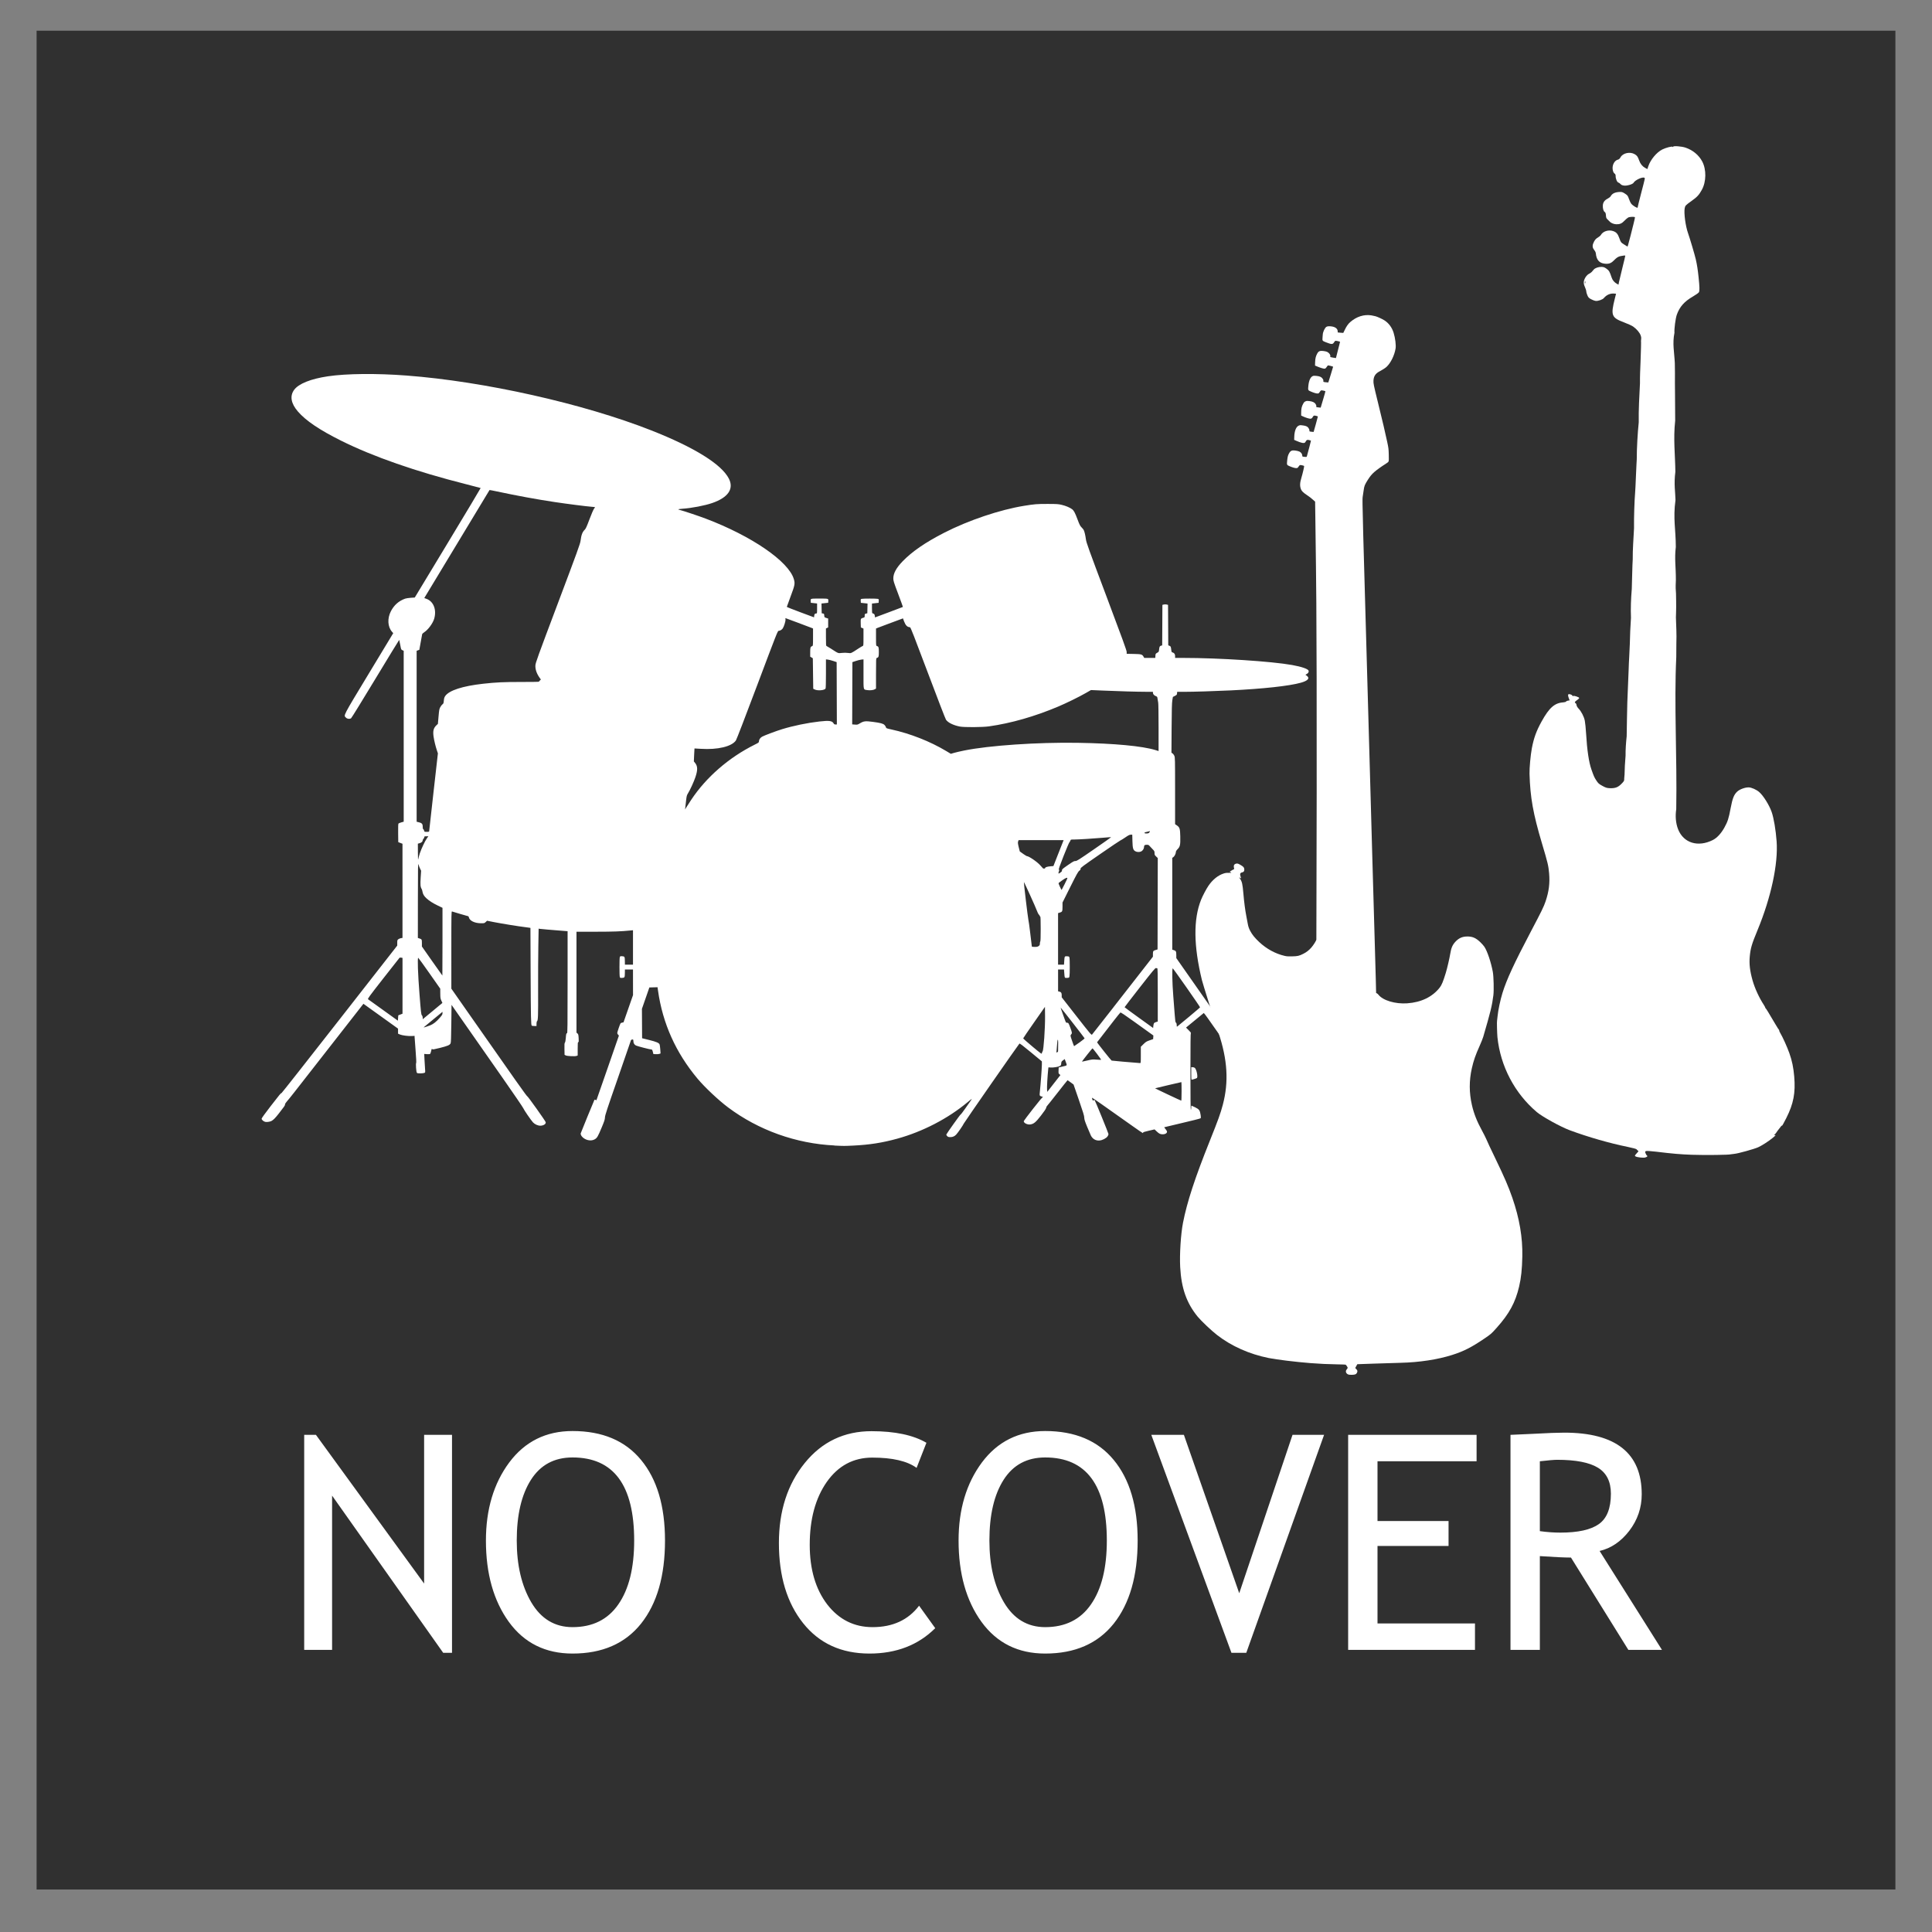 <?xml version="1.0" encoding="UTF-8" standalone="no"?>
<!-- Created with Inkscape (http://www.inkscape.org/) -->

<svg
   xmlns:dc="http://purl.org/dc/elements/1.1/"
   xmlns:cc="http://creativecommons.org/ns#"
   xmlns:rdf="http://www.w3.org/1999/02/22-rdf-syntax-ns#"
   xmlns:svg="http://www.w3.org/2000/svg"
   xmlns="http://www.w3.org/2000/svg"
   xmlns:xlink="http://www.w3.org/1999/xlink"
   xmlns:sodipodi="http://sodipodi.sourceforge.net/DTD/sodipodi-0.dtd"
   xmlns:inkscape="http://www.inkscape.org/namespaces/inkscape"
   width="256"
   height="256"
   id="svg2"
   sodipodi:version="0.32"
   inkscape:version="0.92.4 (5da689c313, 2019-01-14)"
   sodipodi:docname="band_cover.svg"
   inkscape:output_extension="org.inkscape.output.svg.inkscape"
   version="1.0">
  <rect width="100%" height="100%" fill="#808080" stroke="none"/>
  <defs
     id="defs4">
    <inkscape:perspective
       sodipodi:type="inkscape:persp3d"
       inkscape:vp_x="0 : 128 : 1"
       inkscape:vp_y="0 : 1000 : 0"
       inkscape:vp_z="256 : 128 : 1"
       inkscape:persp3d-origin="128 : 85.333333 : 1"
       id="perspective17" />
    <linearGradient
       id="linearGradient3751"
       inkscape:collect="always">
      <stop
         id="stop3753"
         offset="0"
         style="stop-color:black;stop-opacity:1;" />
      <stop
         id="stop3755"
         offset="1"
         style="stop-color:black;stop-opacity:0;" />
    </linearGradient>
    <linearGradient
       inkscape:collect="always"
       xlink:href="#linearGradient3751"
       id="linearGradient3484"
       gradientUnits="userSpaceOnUse"
       gradientTransform="matrix(0.337,0,0,0.337,-81.374,-51.873)"
       x1="665.121"
       y1="684.162"
       x2="381.28"
       y2="449.806" />
  </defs>
  <sodipodi:namedview
     id="base"
     pagecolor="#ffffff"
     bordercolor="#666666"
     borderopacity="1.0"
     inkscape:pageopacity="0.0"
     inkscape:pageshadow="2"
     inkscape:zoom="1.1191406"
     inkscape:cx="-42.786625"
     inkscape:cy="70.174855"
     inkscape:document-units="px"
     inkscape:current-layer="layer1"
     inkscape:window-width="1920"
     inkscape:window-height="1017"
     inkscape:window-x="-8"
     inkscape:window-y="-8"
     showguides="true"
     inkscape:guide-bbox="true"
     width="256px"
     height="256px"
     borderlayer="false"
     showgrid="false"
     inkscape:window-maximized="1" />
  <g
     inkscape:label="Capa 1"
     inkscape:groupmode="layer"
     id="layer1">
    <rect
       style="opacity:1;color:#000000;fill:#000000;fill-opacity:0.627;fill-rule:nonzero;stroke:none;stroke-width:10.014;stroke-linecap:butt;stroke-linejoin:miter;marker:none;marker-start:none;marker-mid:none;marker-end:none;stroke-miterlimit:4;stroke-dasharray:none;stroke-dashoffset:0;stroke-opacity:1;visibility:visible;display:block;overflow:visible"
       id="rect1906"
       width="246.3"
       height="246.3"
       x="4.85"
       y="4.069"
       inkscape:export-filename="/home/jesusda/docs/curro/yo/ultrastar-ng/base/theme-pod/images/no_cover.png"
       inkscape:export-xdpi="89.889648"
       inkscape:export-ydpi="89.889648" />
    <path
       style="opacity:1;fill:#ffffff;fill-opacity:1;stroke-width:0.833"
       d="m 110.567,151.779 c -5.079,-0.239 -10.057,-2.02 -14.094,-5.043 -1.261,-0.944 -3.095,-2.67 -4.044,-3.805 -2.891,-3.458 -4.625,-7.322 -5.24,-11.675 l -0.063,-0.443 -0.541,0.015 -0.541,0.015 -0.493,1.417 -0.493,1.417 0.011,1.947 0.011,1.947 0.922,0.229 c 0.96,0.238 1.303,0.382 1.394,0.583 0.03,0.065 0.071,0.363 0.092,0.661 l 0.038,0.542 -0.15,0.057 c -0.083,0.031 -0.296,0.05 -0.475,0.041 l -0.325,-0.016 -0.076,-0.301 c -0.062,-0.243 -0.098,-0.301 -0.187,-0.303 -0.187,-0.003 -1.828,-0.424 -2.035,-0.522 -0.224,-0.106 -0.35,-0.314 -0.35,-0.58 0,-0.103 -0.02,-0.199 -0.044,-0.214 -0.063,-0.039 -0.277,0.024 -0.277,0.081 0,0.026 -0.774,2.268 -1.72,4.981 -1.453,4.168 -1.722,4.983 -1.729,5.255 -0.007,0.268 -0.076,0.484 -0.421,1.308 -0.516,1.237 -0.615,1.406 -0.927,1.589 -0.444,0.26 -1.098,0.168 -1.557,-0.22 -0.225,-0.19 -0.348,-0.428 -0.302,-0.58 0.049,-0.16 1.721,-4.245 1.791,-4.375 0.045,-0.085 0.075,-0.093 0.165,-0.045 0.06,0.032 0.115,0.051 0.123,0.041 0.007,-0.01 0.68,-1.94 1.496,-4.29 l 1.482,-4.272 -0.11,-0.117 c -0.06,-0.064 -0.11,-0.168 -0.11,-0.23 0,-0.123 0.362,-1.179 0.438,-1.279 0.026,-0.034 0.124,-0.076 0.219,-0.094 l 0.172,-0.033 0.63,-1.805 0.63,-1.805 -0.002,-1.698 -0.002,-1.698 h -0.535 -0.535 l -0.005,0.415 c -0.008,0.642 -0.027,0.679 -0.356,0.698 -0.263,0.015 -0.279,0.009 -0.319,-0.134 -0.054,-0.195 -0.054,-2.405 0,-2.6 0.04,-0.142 0.056,-0.149 0.319,-0.134 0.329,0.019 0.348,0.057 0.356,0.698 l 0.005,0.415 h 0.535 0.535 v -2.279 -2.279 l -0.334,0.033 c -1.294,0.127 -2.269,0.162 -4.573,0.164 l -2.581,0.002 -1e-5,6.684 v 6.684 l 0.128,0.109 c 0.114,0.097 0.132,0.167 0.159,0.63 0.026,0.438 0.018,0.521 -0.048,0.521 -0.066,0 -0.079,0.141 -0.079,0.884 v 0.884 l -0.147,0.057 c -0.209,0.081 -1.231,0.036 -1.431,-0.062 l -0.16,-0.079 -0.015,-0.769 c -0.012,-0.608 0.001,-0.787 0.062,-0.855 0.047,-0.053 0.09,-0.272 0.113,-0.568 0.043,-0.58 0.065,-0.669 0.165,-0.669 0.066,0 0.077,-0.928 0.077,-6.761 v -6.761 l -0.388,-0.03 c -1.762,-0.138 -3.143,-0.255 -3.283,-0.28 l -0.167,-0.029 -0.04,2.345 c -0.022,1.29 -0.035,3.861 -0.028,5.714 0.013,3.496 -0.006,4.095 -0.136,4.202 -0.048,0.04 -0.076,0.167 -0.076,0.351 v 0.288 l -0.281,-8.3e-4 c -0.154,-4.4e-4 -0.31,-0.019 -0.346,-0.042 -0.108,-0.069 -0.128,-0.976 -0.154,-7.11 l -0.024,-5.843 -0.119,-0.025 c -0.066,-0.014 -0.348,-0.052 -0.627,-0.085 -0.789,-0.092 -3.085,-0.464 -4.092,-0.662 l -0.909,-0.179 -0.177,0.167 c -0.169,0.159 -0.197,0.167 -0.615,0.166 -0.841,-0.002 -1.516,-0.326 -1.615,-0.774 -0.019,-0.089 -0.064,-0.161 -0.099,-0.161 -0.035,0 -0.508,-0.135 -1.052,-0.3 -0.544,-0.165 -1.031,-0.312 -1.082,-0.327 -0.089,-0.026 -0.094,0.242 -0.093,5.1 l 0.001,5.128 2.098,3 c 6.579,9.408 7.883,11.251 7.967,11.265 0.089,0.015 2.386,3.241 2.434,3.42 0.066,0.241 -0.287,0.474 -0.716,0.473 -0.321,-6.4e-4 -0.732,-0.187 -0.961,-0.434 -0.271,-0.294 -1.208,-1.66 -1.298,-1.892 -0.045,-0.118 -1.252,-1.887 -2.681,-3.931 -1.429,-2.045 -3.548,-5.076 -4.709,-6.736 l -2.111,-3.019 -0.028,2.484 c -0.022,1.906 -0.045,2.517 -0.099,2.624 -0.112,0.223 -0.397,0.344 -1.406,0.597 -0.819,0.206 -0.955,0.227 -1.021,0.161 -0.066,-0.066 -0.086,-0.033 -0.145,0.247 -0.038,0.178 -0.102,0.351 -0.143,0.385 -0.047,0.039 -0.2,0.051 -0.425,0.033 l -0.352,-0.028 0.037,0.756 c 0.021,0.416 0.054,0.97 0.074,1.23 0.036,0.471 0.036,0.474 -0.1,0.531 -0.075,0.032 -0.312,0.059 -0.528,0.061 -0.314,0.003 -0.406,-0.015 -0.46,-0.089 -0.086,-0.117 -0.161,-1.204 -0.09,-1.29 0.033,-0.04 0.006,-0.626 -0.077,-1.666 -0.071,-0.882 -0.129,-1.676 -0.13,-1.764 l -0.001,-0.16 -0.388,0.019 c -0.49,0.024 -1.273,-0.081 -1.574,-0.21 l -0.231,-0.099 -0.001,-0.336 -0.001,-0.336 -2.011,-1.444 c -1.106,-0.794 -2.138,-1.534 -2.293,-1.645 l -0.282,-0.201 -4.189,5.362 c -2.304,2.949 -4.537,5.807 -4.963,6.352 -0.426,0.544 -0.878,1.103 -1.005,1.241 -0.142,0.155 -0.231,0.303 -0.231,0.384 0,0.135 -0.071,0.238 -0.835,1.215 -0.457,0.585 -0.717,0.846 -0.972,0.978 -0.197,0.102 -0.605,0.159 -0.811,0.114 -0.222,-0.049 -0.485,-0.277 -0.485,-0.42 2.16e-4,-0.069 0.481,-0.736 1.181,-1.64 1.278,-1.65 1.381,-1.775 1.443,-1.737 0.022,0.014 3.485,-4.382 7.694,-9.768 l 7.654,-9.793 v -0.365 c 0,-0.332 0.013,-0.376 0.142,-0.477 0.078,-0.061 0.234,-0.126 0.348,-0.144 l 0.206,-0.033 -5.99e-4,-6.238 -5.91e-4,-6.238 -0.28,-0.107 -0.28,-0.107 -0.014,-1.197 c -0.009,-0.769 0.005,-1.221 0.041,-1.264 0.03,-0.037 0.199,-0.107 0.375,-0.157 l 0.32,-0.09 -0.001,-11.323 -0.001,-11.323 -0.173,-0.08 c -0.169,-0.078 -0.175,-0.095 -0.286,-0.71 -0.062,-0.347 -0.124,-0.641 -0.136,-0.653 -0.013,-0.013 -1.426,2.299 -3.141,5.137 -1.715,2.838 -3.169,5.196 -3.232,5.24 -0.195,0.137 -0.504,0.102 -0.682,-0.077 -0.329,-0.329 -0.484,-0.032 3.053,-5.884 L 52.106,83.897 51.937,83.705 c -0.573,-0.653 -0.632,-1.767 -0.143,-2.711 0.424,-0.818 1.032,-1.357 1.884,-1.668 0.121,-0.044 0.458,-0.096 0.75,-0.115 l 0.531,-0.035 4.377,-7.242 c 2.407,-3.983 4.366,-7.253 4.353,-7.267 -0.013,-0.013 -0.862,-0.236 -1.886,-0.494 -6.71,-1.694 -12.35,-3.658 -16.624,-5.788 -2.845,-1.418 -4.655,-2.642 -5.708,-3.86 -0.92,-1.064 -1.091,-2.057 -0.493,-2.872 0.593,-0.807 2.203,-1.453 4.463,-1.789 2.466,-0.367 6.425,-0.406 10.43,-0.102 10.307,0.78 23.396,3.713 32.413,7.262 5.711,2.248 9.312,4.484 10.293,6.393 0.695,1.352 -0.084,2.502 -2.19,3.233 -0.999,0.347 -2.732,0.679 -3.997,0.766 -0.287,0.02 -0.521,0.052 -0.521,0.071 0,0.02 0.126,0.068 0.281,0.107 0.482,0.122 2.433,0.777 3.356,1.126 6.09,2.303 10.998,5.672 11.682,8.019 0.173,0.592 0.135,0.794 -0.423,2.278 -0.279,0.743 -0.508,1.371 -0.508,1.397 2.7e-4,0.025 0.813,0.348 1.805,0.717 l 1.805,0.67 0.017,-0.188 c 0.022,-0.234 0.093,-0.323 0.257,-0.323 0.127,0 0.127,-6e-4 0.127,-0.662 v -0.662 l -0.415,-0.046 -0.415,-0.046 -0.016,-0.247 c -0.021,-0.316 -0.031,-0.313 1.166,-0.313 1.197,0 1.186,-0.003 1.166,0.313 l -0.016,0.247 -0.443,0.048 -0.443,0.048 0.015,0.647 0.015,0.647 0.16,0.028 c 0.147,0.025 0.162,0.047 0.176,0.268 0.016,0.235 0.021,0.242 0.267,0.321 l 0.252,0.08 v 0.588 0.588 l -0.147,0.07 -0.147,0.07 v 1.149 c 0,1.045 0.008,1.152 0.094,1.183 0.051,0.019 0.298,0.167 0.548,0.329 1.042,0.674 0.942,0.635 1.461,0.579 0.289,-0.031 0.594,-0.03 0.82,0.003 0.41,0.059 0.379,0.072 1.343,-0.562 0.273,-0.179 0.543,-0.341 0.602,-0.36 0.102,-0.032 0.106,-0.083 0.106,-1.17 v -1.137 l -0.174,-0.076 -0.174,-0.076 -0.016,-0.481 c -0.022,-0.663 -0.004,-0.71 0.284,-0.787 0.236,-0.063 0.24,-0.067 0.24,-0.292 0,-0.212 0.012,-0.231 0.174,-0.273 l 0.174,-0.045 0.015,-0.644 0.015,-0.644 -0.443,-0.048 -0.443,-0.048 -0.016,-0.247 c -0.015,-0.239 -0.011,-0.248 0.154,-0.281 0.221,-0.044 1.857,-0.044 2.078,0 0.164,0.033 0.169,0.042 0.154,0.281 l -0.016,0.247 -0.441,0.048 -0.441,0.048 v 0.636 c 0,0.559 0.011,0.64 0.094,0.665 0.206,0.064 0.255,0.121 0.281,0.326 l 0.027,0.213 1.841,-0.687 c 1.013,-0.378 1.848,-0.694 1.857,-0.702 0.009,-0.009 -0.274,-0.785 -0.628,-1.725 -0.592,-1.572 -0.644,-1.738 -0.643,-2.068 0.002,-0.661 0.392,-1.378 1.21,-2.229 1.26,-1.311 3.028,-2.528 5.537,-3.813 3.22,-1.648 7.372,-3.047 10.59,-3.567 1.389,-0.224 1.68,-0.248 3.075,-0.247 1.244,0.001 1.444,0.014 1.896,0.12 0.535,0.125 1.089,0.358 1.377,0.578 0.243,0.186 0.391,0.463 0.736,1.385 0.25,0.669 0.336,0.836 0.517,1.016 0.12,0.118 0.249,0.276 0.288,0.351 0.105,0.203 0.226,0.713 0.297,1.254 0.056,0.429 0.348,1.238 2.731,7.573 2.103,5.592 2.668,7.144 2.668,7.337 v 0.245 l 0.925,0.018 c 1.016,0.019 1.132,0.052 1.313,0.37 l 0.088,0.156 0.733,3.4e-4 0.733,3.4e-4 0.016,-0.28 c 0.015,-0.267 0.027,-0.286 0.236,-0.401 0.212,-0.117 0.221,-0.132 0.254,-0.45 0.038,-0.365 0.084,-0.448 0.277,-0.496 l 0.131,-0.033 0.014,-2.685 0.014,-2.685 0.193,-0.046 c 0.108,-0.026 0.273,-0.025 0.374,0.001 l 0.181,0.047 0.014,2.678 0.014,2.678 0.158,0.066 c 0.175,0.073 0.191,0.109 0.241,0.544 0.03,0.264 0.051,0.307 0.166,0.336 0.228,0.057 0.343,0.219 0.343,0.485 v 0.241 h 1.068 c 4.776,0 11.737,0.454 14.443,0.942 1.259,0.227 2.085,0.51 2.175,0.747 0.057,0.147 -0.034,0.321 -0.224,0.43 l -0.192,0.11 0.193,0.147 c 0.421,0.321 0.132,0.648 -0.802,0.91 -1.542,0.432 -4.976,0.808 -9.28,1.017 -2.102,0.102 -4.977,0.19 -6.188,0.19 l -0.919,-1.1e-4 -0.017,0.201 c -0.015,0.181 -0.043,0.214 -0.284,0.338 l -0.267,0.137 -0.075,0.451 c -0.057,0.343 -0.08,1.231 -0.095,3.694 l -0.02,3.243 0.139,0.091 c 0.076,0.05 0.185,0.191 0.24,0.314 0.097,0.213 0.101,0.421 0.102,4.646 l 8.3e-4,4.423 0.223,0.151 c 0.385,0.26 0.443,0.443 0.464,1.461 0.024,1.126 -0.025,1.363 -0.344,1.686 -0.163,0.165 -0.237,0.286 -0.238,0.387 -0.002,0.216 -0.184,0.58 -0.342,0.684 l -0.138,0.091 v 6.083 6.083 l 0.213,0.064 c 0.274,0.082 0.322,0.18 0.322,0.66 v 0.393 l 4.232,6.043 c 2.328,3.323 5.288,7.55 6.578,9.393 1.291,1.842 2.389,3.361 2.441,3.375 0.139,0.037 2.314,3.171 2.314,3.334 0,0.204 -0.274,0.344 -0.669,0.343 -0.382,-8.3e-4 -0.678,-0.124 -0.917,-0.38 -0.259,-0.277 -1.201,-1.655 -1.277,-1.865 -0.037,-0.103 -0.675,-1.054 -1.418,-2.113 -0.743,-1.059 -1.989,-2.84 -2.769,-3.958 -5.179,-7.424 -4.83,-6.938 -4.924,-6.857 -0.083,0.071 -2.263,1.861 -2.296,1.885 -0.009,0.006 0.144,0.164 0.338,0.351 0.195,0.187 0.328,0.348 0.296,0.359 -0.04,0.013 -0.057,1.544 -0.057,5.126 0,3.391 0.018,5.096 0.053,5.074 0.029,-0.018 0.053,-0.152 0.053,-0.297 0,-0.145 0.018,-0.263 0.04,-0.262 0.022,8.3e-4 0.245,0.103 0.495,0.227 0.523,0.259 0.615,0.39 0.712,1.016 0.046,0.299 0.043,0.375 -0.02,0.434 -0.042,0.039 -1.135,0.316 -2.428,0.616 -1.293,0.3 -2.361,0.555 -2.373,0.567 -0.012,0.012 0.065,0.124 0.172,0.248 0.106,0.124 0.194,0.28 0.194,0.346 0,0.19 -0.24,0.342 -0.539,0.342 -0.353,0 -0.492,-0.064 -0.824,-0.378 l -0.287,-0.272 -0.773,0.177 c -0.55,0.126 -0.765,0.197 -0.747,0.245 0.014,0.037 3.7e-4,0.068 -0.031,0.068 -0.031,0 -0.678,-0.441 -1.436,-0.981 -3.468,-2.465 -5.273,-3.728 -5.296,-3.705 -0.014,0.014 0.003,0.11 0.037,0.214 0.056,0.168 0.074,0.182 0.164,0.125 0.066,-0.041 0.119,-0.045 0.148,-0.012 0.078,0.087 1.828,4.378 1.828,4.481 0,0.151 -0.136,0.375 -0.302,0.497 -0.797,0.586 -1.657,0.456 -2.036,-0.308 -0.063,-0.127 -0.285,-0.648 -0.493,-1.156 -0.303,-0.741 -0.378,-0.98 -0.378,-1.203 4.8e-4,-0.22 -0.15,-0.714 -0.709,-2.333 l -0.709,-2.054 -0.385,-0.286 c -0.212,-0.157 -0.397,-0.286 -0.411,-0.286 -0.015,0 -0.615,0.753 -1.333,1.673 -0.719,0.92 -1.343,1.703 -1.388,1.74 -0.045,0.037 -0.097,0.151 -0.116,0.252 -0.023,0.123 -0.251,0.463 -0.683,1.018 -0.688,0.885 -0.943,1.099 -1.395,1.176 -0.404,0.068 -0.933,-0.199 -0.883,-0.446 0.008,-0.042 0.557,-0.771 1.219,-1.62 0.82,-1.051 1.238,-1.545 1.31,-1.55 0.059,-0.004 0.006,-0.035 -0.118,-0.069 -0.333,-0.091 -0.341,-0.108 -0.282,-0.651 0.099,-0.919 0.266,-3.18 0.266,-3.598 v -0.421 l -1.458,-1.206 c -1.09,-0.902 -1.473,-1.191 -1.519,-1.146 -0.15,0.147 -7.293,10.413 -7.364,10.584 -0.096,0.23 -0.785,1.23 -1.013,1.469 -0.224,0.235 -0.46,0.336 -0.785,0.336 -0.223,0 -0.301,-0.026 -0.411,-0.136 -0.075,-0.075 -0.123,-0.17 -0.108,-0.21 0.066,-0.171 1.832,-2.647 1.889,-2.648 0.034,-5.4e-4 0.309,-0.356 0.61,-0.79 0.301,-0.434 0.634,-0.908 0.739,-1.054 0.228,-0.315 0.175,-0.29 -0.422,0.209 -2.603,2.173 -5.95,3.908 -9.333,4.839 -1.963,0.54 -3.68,0.81 -5.803,0.911 -1.24,0.059 -1.206,0.059 -2.514,-0.002 z m 45.999,-7.163 c 0,-0.677 -0.012,-1.23 -0.026,-1.23 -0.054,0 -3.47,0.804 -3.487,0.82 -0.018,0.018 3.403,1.631 3.472,1.637 0.022,0.002 0.04,-0.55 0.04,-1.227 z m -16.83,-1.177 0.776,-0.99 -0.132,-0.107 c -0.122,-0.099 -0.131,-0.137 -0.116,-0.502 l 0.016,-0.396 0.55,-0.131 c 0.621,-0.148 0.584,-0.079 0.365,-0.671 l -0.114,-0.309 -0.224,0.164 c -0.2,0.147 -0.225,0.191 -0.24,0.413 -0.014,0.212 -0.04,0.263 -0.177,0.343 -0.201,0.117 -0.85,0.221 -1.231,0.197 l -0.288,-0.018 -0.029,0.267 c -0.093,0.86 -0.182,2.399 -0.153,2.669 l 0.034,0.315 0.094,-0.128 c 0.052,-0.07 0.443,-0.574 0.87,-1.118 z m 11.428,-3.652 v -1.085 l 0.348,-0.345 c 0.308,-0.305 0.402,-0.363 0.816,-0.507 l 0.468,-0.162 0.016,-0.241 0.016,-0.241 -0.417,-0.298 c -0.229,-0.164 -1.197,-0.859 -2.151,-1.545 -1.206,-0.868 -1.754,-1.233 -1.802,-1.2 -0.037,0.026 -0.425,0.505 -0.862,1.064 -1.435,1.838 -2.22,2.852 -2.228,2.878 -0.015,0.049 1.85,2.399 1.927,2.428 0.058,0.022 2.664,0.25 3.775,0.33 0.086,0.006 0.094,-0.078 0.094,-1.078 z m -5.871,0.617 c 0.299,0.024 0.572,0.037 0.607,0.028 0.057,-0.014 -1.059,-1.5 -1.144,-1.523 -0.031,-0.008 -1.342,1.645 -1.389,1.752 -0.008,0.019 0.299,-0.041 0.684,-0.133 0.652,-0.156 0.736,-0.165 1.243,-0.124 z m -7.143,-1.094 c 0.137,-0.153 0.342,-3.082 0.325,-4.639 l -0.014,-1.257 -1.438,2.055 c -0.791,1.13 -1.441,2.083 -1.444,2.117 -0.003,0.034 0.548,0.524 1.225,1.088 1.18,0.985 1.231,1.021 1.248,0.877 0.01,-0.082 0.055,-0.191 0.1,-0.241 z m 2.05,-0.004 c 0.027,-1.102 0.018,-1.536 -0.034,-1.536 -0.037,0 -0.071,0.212 -0.092,0.575 -0.018,0.316 -0.05,0.704 -0.07,0.862 -0.036,0.282 -0.035,0.286 0.079,0.225 0.063,-0.034 0.116,-0.091 0.117,-0.127 z m 2.838,-1.175 c 0.379,-0.272 0.684,-0.52 0.677,-0.551 -0.014,-0.061 -3.157,-4.092 -3.176,-4.073 -0.017,0.017 0.641,1.87 0.693,1.949 0.024,0.037 0.099,0.067 0.167,0.067 0.174,0 0.212,0.062 0.456,0.743 0.219,0.611 0.221,0.644 0.052,0.835 -0.091,0.103 -0.086,0.133 0.148,0.816 0.133,0.39 0.254,0.709 0.268,0.709 0.014,0 0.336,-0.223 0.715,-0.495 z m 4.524,-4.693 c 1.528,-1.956 3.325,-4.258 3.992,-5.115 l 1.214,-1.558 v -0.348 c 0,-0.394 0.034,-0.442 0.386,-0.546 l 0.229,-0.068 0.014,-6.053 0.014,-6.053 -0.214,-0.204 c -0.192,-0.182 -0.214,-0.231 -0.214,-0.459 0,-0.233 -0.022,-0.277 -0.254,-0.509 -0.14,-0.14 -0.317,-0.33 -0.395,-0.422 -0.119,-0.141 -0.178,-0.167 -0.377,-0.167 -0.278,0 -0.364,0.069 -0.365,0.291 -2.7e-4,0.215 -0.17,0.485 -0.369,0.588 -0.224,0.116 -0.584,0.105 -0.797,-0.025 -0.289,-0.176 -0.349,-0.394 -0.374,-1.349 l -0.022,-0.842 h -0.198 c -0.157,0 -0.307,0.075 -0.73,0.366 -0.292,0.201 -0.58,0.378 -0.639,0.393 -0.059,0.015 -1.277,0.836 -2.707,1.825 -2.342,1.62 -2.598,1.811 -2.576,1.924 0.019,0.097 -0.021,0.16 -0.17,0.274 -0.163,0.124 -0.358,0.476 -1.208,2.178 l -1.014,2.03 v 0.556 c 0,0.626 -0.025,0.679 -0.377,0.785 l -0.212,0.063 v 3.415 3.415 h 0.393 0.393 l 0.031,-0.468 c 0.043,-0.653 0.049,-0.664 0.376,-0.644 0.25,0.015 0.274,0.028 0.315,0.176 0.056,0.202 0.057,2.235 3.8e-4,2.487 -0.04,0.181 -0.051,0.188 -0.314,0.203 -0.326,0.019 -0.322,0.026 -0.371,-0.63 l -0.036,-0.482 h -0.393 -0.393 v 1.443 1.443 l 0.147,0.035 c 0.258,0.061 0.334,0.17 0.334,0.479 v 0.281 l 1.966,2.516 c 1.825,2.336 1.972,2.509 2.052,2.425 0.047,-0.05 1.336,-1.691 2.864,-3.648 z m 5.353,2.13 c 0.036,-0.044 0.163,-0.109 0.281,-0.144 l 0.215,-0.064 v -3.528 c 0,-2.786 -0.014,-3.528 -0.067,-3.529 -0.037,-4e-4 -0.116,-0.014 -0.176,-0.03 -0.092,-0.025 -0.423,0.372 -2.135,2.562 -1.114,1.425 -2.022,2.607 -2.019,2.627 0.003,0.02 0.856,0.648 1.894,1.395 l 1.888,1.358 0.027,-0.284 c 0.015,-0.156 0.057,-0.32 0.093,-0.363 z m -95.92,0.299 c 0.425,-0.172 0.805,-0.469 1.258,-0.983 0.319,-0.362 0.379,-0.46 0.379,-0.622 v -0.192 l -0.254,0.21 c -0.14,0.115 -0.687,0.566 -1.217,1.002 -0.53,0.436 -0.986,0.813 -1.014,0.839 -0.069,0.062 0.455,-0.095 0.848,-0.254 z m 100.559,-1.138 c 0.795,-0.658 1.451,-1.224 1.457,-1.257 0.014,-0.075 -3.525,-5.127 -3.612,-5.156 -0.112,-0.037 -0.076,1.887 0.07,3.705 0.073,0.912 0.161,2.053 0.196,2.536 0.053,0.733 0.08,0.891 0.161,0.961 0.067,0.058 0.098,0.157 0.098,0.319 0,0.215 0.007,0.229 0.092,0.162 0.051,-0.04 0.743,-0.612 1.538,-1.27 z m -104.499,-0.301 0.28,-0.107 5.92e-4,-3.697 5.99e-4,-3.697 -0.171,-0.034 c -0.109,-0.022 -0.195,-0.01 -0.238,0.033 -0.037,0.037 -1.007,1.271 -2.157,2.742 -1.882,2.407 -2.081,2.681 -1.996,2.739 0.052,0.036 0.962,0.688 2.021,1.451 l 1.926,1.386 0.027,-0.354 0.027,-0.354 z m 4.384,-0.554 1.182,-0.981 -0.138,-0.302 c -0.123,-0.269 -0.139,-0.374 -0.144,-0.944 l -0.005,-0.642 -1.434,-2.046 c -0.789,-1.125 -1.456,-2.046 -1.482,-2.046 -0.118,0 -0.045,2.109 0.165,4.788 0.195,2.488 0.222,2.728 0.321,2.833 0.069,0.073 0.108,0.188 0.108,0.316 v 0.201 l 0.123,-0.098 c 0.068,-0.054 0.655,-0.539 1.305,-1.079 z m 1.193,-9.096 v -4.488 l -0.609,-0.293 c -0.684,-0.329 -1.166,-0.639 -1.549,-0.996 -0.296,-0.277 -0.444,-0.535 -0.497,-0.868 -0.02,-0.128 -0.067,-0.28 -0.104,-0.339 -0.167,-0.265 -0.193,-0.559 -0.133,-1.499 l 0.059,-0.92 -0.134,-0.268 c -0.074,-0.147 -0.169,-0.397 -0.212,-0.555 -0.069,-0.257 -0.078,0.249 -0.081,4.722 l -0.004,5.01 0.201,0.065 c 0.321,0.103 0.334,0.129 0.334,0.619 v 0.449 l 1.348,1.925 c 0.741,1.059 1.355,1.925 1.364,1.925 0.009,0 0.016,-2.02 0.016,-4.488 z m 79.002,0.574 c 0.132,-0.098 0.158,-0.154 0.158,-0.344 0,-0.125 0.024,-0.242 0.053,-0.261 0.034,-0.021 0.053,-0.633 0.053,-1.661 0,-1.05 -0.019,-1.628 -0.053,-1.628 -0.029,0 -0.053,-0.029 -0.053,-0.064 0,-0.035 -0.061,-0.128 -0.136,-0.206 -0.075,-0.078 -0.197,-0.32 -0.271,-0.538 -0.139,-0.408 -1.682,-3.806 -1.714,-3.774 -0.033,0.033 0.518,4.659 0.597,5.01 0.043,0.191 0.14,0.877 0.215,1.524 0.075,0.647 0.159,1.345 0.187,1.551 0.028,0.206 0.051,0.405 0.052,0.441 8.3e-4,0.047 0.114,0.067 0.378,0.067 0.303,0 0.407,-0.023 0.535,-0.117 z m 3.421,-8.173 c 0.206,-0.411 0.375,-0.77 0.375,-0.797 0,-0.143 -0.198,-0.069 -0.648,0.241 -0.276,0.19 -0.511,0.372 -0.522,0.404 -0.017,0.048 0.364,0.884 0.408,0.896 0.007,0.002 0.182,-0.333 0.388,-0.744 z m -0.337,-1.858 c -0.009,-0.13 0.073,-0.202 0.787,-0.695 0.691,-0.477 0.823,-0.549 0.99,-0.537 0.174,0.012 0.415,-0.14 2.476,-1.563 1.256,-0.867 2.274,-1.585 2.263,-1.596 -0.011,-0.011 -0.449,0.019 -0.973,0.066 -1.226,0.11 -3.396,0.245 -3.956,0.245 -0.418,2.3e-4 -0.437,0.005 -0.469,0.132 -0.018,0.073 -0.077,0.175 -0.13,0.227 -0.053,0.052 -0.403,0.874 -0.777,1.825 -0.545,1.387 -0.668,1.745 -0.617,1.807 0.049,0.058 0.049,0.109 0.002,0.211 -0.034,0.074 -0.061,0.183 -0.061,0.242 0,0.099 0.019,0.094 0.237,-0.056 0.191,-0.131 0.235,-0.192 0.227,-0.308 z m -2.23,-0.304 c 0,-0.105 0.281,-0.194 0.722,-0.23 l 0.374,-0.03 0.611,-1.558 c 0.336,-0.857 0.641,-1.63 0.677,-1.718 l 0.066,-0.16 h -2.984 -2.984 l -0.061,0.17 c -0.051,0.141 -0.039,0.267 0.07,0.74 0.072,0.314 0.139,0.578 0.149,0.587 0.127,0.116 0.873,0.616 0.919,0.617 0.293,0.003 1.438,0.796 1.841,1.276 0.139,0.166 0.277,0.319 0.306,0.341 0.093,0.068 0.294,0.045 0.294,-0.034 z m -82.848,-1.978 c 0.2,-0.601 0.683,-1.618 0.933,-1.966 l 0.187,-0.26 h -0.267 c -0.232,0 -0.267,0.014 -0.267,0.107 0,0.059 -0.048,0.155 -0.107,0.214 -0.059,0.059 -0.107,0.15 -0.107,0.202 0,0.17 -0.151,0.316 -0.399,0.386 l -0.243,0.068 0.006,1.156 c 0.005,0.876 0.018,1.087 0.054,0.868 0.026,-0.158 0.121,-0.507 0.21,-0.776 z m 96.52,-2.632 c 0.063,-0.017 0.142,-0.092 0.176,-0.166 0.049,-0.108 0.048,-0.13 -0.007,-0.109 -0.038,0.015 -0.207,0.057 -0.376,0.095 -0.296,0.066 -0.348,0.1 -0.272,0.177 0.043,0.043 0.323,0.045 0.479,0.004 z m -95.292,-0.276 c 9.99e-4,-0.051 0.261,-2.392 0.579,-5.202 l 0.577,-5.108 -0.126,-0.374 c -0.183,-0.543 -0.373,-1.324 -0.446,-1.837 -0.108,-0.751 -0.011,-1.139 0.375,-1.506 l 0.197,-0.187 0.085,-0.973 c 0.076,-0.876 0.1,-1.001 0.234,-1.248 0.082,-0.151 0.213,-0.319 0.291,-0.375 0.124,-0.088 0.146,-0.151 0.177,-0.491 0.027,-0.301 0.069,-0.438 0.183,-0.604 0.513,-0.743 2.306,-1.324 5.017,-1.626 1.715,-0.191 2.766,-0.24 5.117,-0.236 1.258,0.002 2.287,-0.015 2.287,-0.038 0,-0.022 0.058,-0.096 0.128,-0.164 l 0.128,-0.123 -0.12,-0.163 c -0.427,-0.579 -0.637,-1.171 -0.607,-1.705 0.02,-0.353 0.261,-1.02 2.975,-8.225 2.603,-6.913 2.96,-7.894 3.008,-8.29 0.096,-0.777 0.245,-1.17 0.555,-1.466 0.133,-0.127 0.262,-0.411 0.615,-1.353 0.246,-0.656 0.516,-1.288 0.6,-1.404 0.084,-0.116 0.153,-0.22 0.153,-0.23 0,-0.011 -0.211,-0.035 -0.468,-0.055 -0.709,-0.054 -3.288,-0.384 -4.881,-0.624 -2.428,-0.366 -4.944,-0.828 -7.613,-1.397 -0.554,-0.118 -1.014,-0.207 -1.022,-0.197 -0.016,0.019 -8.34,13.798 -8.53,14.119 l -0.115,0.195 0.278,0.1 c 0.947,0.339 1.38,1.446 1.033,2.641 -0.178,0.612 -0.815,1.471 -1.334,1.8 -0.129,0.082 -0.246,0.197 -0.26,0.257 -0.014,0.06 -0.103,0.548 -0.199,1.085 l -0.175,0.976 -0.178,0.064 -0.178,0.064 v 11.327 11.327 l 0.147,0.032 c 0.539,0.118 0.655,0.227 0.655,0.614 0,0.214 0.023,0.316 0.075,0.336 0.041,0.016 0.091,0.103 0.111,0.193 0.035,0.161 0.043,0.164 0.353,0.164 0.265,0 0.317,-0.015 0.318,-0.094 z m 34.721,-4.153 c 1.988,-2.999 4.994,-5.609 8.427,-7.315 0.514,-0.256 0.549,-0.283 0.549,-0.433 0,-0.226 0.172,-0.477 0.422,-0.618 0.291,-0.163 1.867,-0.754 2.653,-0.994 1.497,-0.457 3.331,-0.835 4.948,-1.019 1.275,-0.145 1.673,-0.092 1.867,0.248 0.066,0.116 0.125,0.15 0.26,0.15 l 0.174,3.4e-4 -0.014,-4.132 -0.014,-4.132 -0.449,-0.151 c -0.247,-0.083 -0.566,-0.164 -0.709,-0.181 l -0.26,-0.031 v 1.883 c 0,1.143 -0.021,1.922 -0.053,1.982 -0.127,0.237 -1.037,0.318 -1.428,0.127 l -0.204,-0.1 -0.027,-2.02 -0.027,-2.02 -0.174,-0.106 -0.174,-0.106 V 86.405 c 0,-0.638 0.026,-0.711 0.281,-0.802 0.085,-0.03 0.094,-0.136 0.094,-1.177 v -1.144 l -0.201,-0.087 c -0.11,-0.048 -0.935,-0.359 -1.832,-0.692 l -1.632,-0.604 0.018,0.192 c 0.021,0.222 -0.209,0.956 -0.372,1.185 -0.126,0.177 -0.361,0.311 -0.543,0.311 -0.12,0 -0.282,0.412 -2.817,7.154 -1.598,4.25 -2.752,7.244 -2.842,7.375 -0.554,0.805 -2.421,1.249 -4.649,1.106 -0.456,-0.029 -0.833,-0.051 -0.838,-0.048 -0.005,0.003 -0.026,0.39 -0.046,0.861 l -0.037,0.856 0.164,0.204 c 0.349,0.435 0.359,0.93 0.041,1.882 -0.205,0.614 -0.727,1.747 -1,2.174 -0.138,0.216 -0.169,0.338 -0.236,0.936 -0.043,0.378 -0.09,0.796 -0.106,0.928 l -0.029,0.241 0.175,-0.289 c 0.096,-0.159 0.384,-0.604 0.639,-0.99 z m 36.174,-6.531 c 3.34,-0.674 9.713,-1.106 15.057,-1.021 4.816,0.077 8.551,0.426 10.283,0.962 l 0.415,0.128 -3e-4,-3.11 c -1.3e-4,-1.71 -0.022,-3.194 -0.049,-3.297 -0.027,-0.103 -0.064,-0.324 -0.083,-0.49 -0.033,-0.291 -0.043,-0.306 -0.241,-0.385 -0.231,-0.092 -0.376,-0.264 -0.376,-0.447 v -0.122 l -1.003,-6.7e-4 c -1.117,-7.5e-4 -3.505,-0.07 -5.736,-0.166 l -1.471,-0.063 -0.669,0.385 c -0.885,0.51 -2.596,1.35 -3.691,1.811 -3.108,1.31 -6.224,2.201 -9.146,2.614 -0.872,0.123 -3.308,0.138 -3.878,0.024 -0.864,-0.173 -1.556,-0.515 -1.825,-0.9 -0.077,-0.111 -1.158,-2.909 -2.402,-6.218 -1.804,-4.8 -2.282,-6.02 -2.36,-6.033 -0.265,-0.042 -0.337,-0.076 -0.49,-0.232 -0.094,-0.096 -0.226,-0.337 -0.307,-0.559 l -0.142,-0.39 -0.409,0.152 c -0.225,0.084 -0.926,0.345 -1.559,0.58 -0.632,0.235 -1.252,0.469 -1.377,0.519 l -0.227,0.091 v 1.141 c 0,1.092 0.004,1.142 0.107,1.174 0.238,0.076 0.268,0.164 0.268,0.798 0,0.633 -0.026,0.707 -0.281,0.797 -0.087,0.031 -0.094,0.177 -0.094,2.039 v 2.006 l -0.128,0.084 c -0.19,0.125 -0.656,0.182 -1.012,0.125 -0.564,-0.09 -0.518,0.1 -0.518,-2.126 v -1.947 l -0.287,0.03 c -0.158,0.016 -0.489,0.098 -0.735,0.183 l -0.449,0.153 -0.014,4.123 -0.014,4.123 0.351,0.028 c 0.329,0.026 0.371,0.017 0.653,-0.154 0.522,-0.315 0.739,-0.34 1.735,-0.207 1.027,0.138 1.357,0.226 1.542,0.411 0.09,0.09 0.176,0.227 0.192,0.304 0.027,0.133 0.066,0.149 0.733,0.294 2.488,0.543 5.122,1.58 7.254,2.858 l 0.612,0.367 0.431,-0.127 c 0.237,-0.07 0.84,-0.209 1.34,-0.31 z m 30.086,42.79 v -0.829 h 0.181 c 0.1,0 0.231,0.042 0.291,0.094 0.22,0.186 0.422,1.122 0.288,1.332 -0.032,0.05 -0.604,0.232 -0.729,0.232 -0.018,0 -0.032,-0.373 -0.032,-0.829 z"
       id="path2384"
       sodipodi:nodetypes="csscccccccccsccccccsssssssssssssscccsscccccccccssssccccccccccccssccccccsssccccccsscccscccscccssssscccsssssscccssssscccsssssscccccccccccssssssssscccscccccccscccccssssscccsscccssssssssssssssssscccscccccscccccccscccccccsssssscccccsscccccccsscccccscccssssssssssssssccccccccssccccccccccsscccsscccsscccccccccscccsssccccccccsssssssssssssssssssssssscccsssssssssssscccssssssssssscccssssssssssssccsssccccccccccsscccccccccccccccssssssccsssscccccsssccssssccssssssssccccccccccssssssscccsssssccccccccccssssccccccccccscccccsssscccccscccssccsssssssccccccssscccccccccccssscccccccssscccsccccccsccsssssssssssssccssssccsssssssssssssccccccccccssssscccccssscccsccsssscccccscccssssssscccssssssssssscccssscccccccssssccssssssccccccccscccccccsccccccsssssscccssscccccscccsssccccccssssssscccscccssscccsccccccccssssscccccccsssc"
       inkscape:connector-curvature="0" />
    <path
       style="opacity:1;fill:#ffffff;fill-opacity:1;stroke:none;stroke-width:0.733;stroke-opacity:1"
       d="m 236.116,149.174 c -0.018,-0.032 -0.046,-0.034 -0.062,-0.005 -0.016,0.029 -0.159,0.212 -0.317,0.407 -0.158,0.195 -0.316,0.408 -0.351,0.475 -0.035,0.067 -0.134,0.181 -0.22,0.254 -0.137,0.116 -0.138,0.129 -0.01,0.105 0.2,-0.038 0.152,0.024 -0.301,0.396 -0.517,0.424 -1.413,0.999 -1.89,1.213 -0.537,0.241 -2.661,0.829 -3.146,0.871 -0.221,0.019 -0.426,0.045 -0.457,0.058 -0.211,0.087 -3.358,0.127 -5.16,0.066 -1.494,-0.051 -2.632,-0.149 -4.764,-0.41 -0.657,-0.081 -1.26,-0.118 -1.34,-0.082 -0.124,0.055 -0.131,0.1 -0.048,0.309 0.053,0.135 0.134,0.266 0.179,0.291 0.126,0.07 0.03,0.175 -0.229,0.25 -0.251,0.073 -1.05,-0.015 -1.277,-0.14 -0.119,-0.066 -0.116,-0.101 0.019,-0.267 0.086,-0.106 0.212,-0.247 0.28,-0.315 0.098,-0.098 0.098,-0.138 -0.001,-0.193 -0.069,-0.038 -0.139,-0.111 -0.156,-0.161 -0.018,-0.054 -0.519,-0.191 -1.221,-0.334 -2.371,-0.481 -5.195,-1.293 -7.63,-2.193 -1.201,-0.444 -3.647,-1.791 -4.381,-2.413 -2.934,-2.486 -4.825,-6.086 -5.218,-9.937 -0.045,-0.441 -0.086,-2.073 -0.053,-2.132 0.011,-0.02 0.046,-0.328 0.078,-0.684 0.064,-0.714 0.362,-2.121 0.639,-3.016 0.554,-1.792 1.548,-3.943 3.753,-8.13 1.444,-2.74 1.73,-3.326 1.957,-4.002 0.453,-1.348 0.587,-2.408 0.474,-3.739 -0.086,-1.009 -0.175,-1.381 -0.942,-3.949 -1.176,-3.938 -1.564,-6.108 -1.653,-9.237 -0.021,-0.754 0.134,-2.456 0.306,-3.368 0.26,-1.374 0.598,-2.304 1.291,-3.559 1.009,-1.826 1.725,-2.459 2.869,-2.535 0.183,-0.012 0.356,-0.064 0.384,-0.116 0.029,-0.051 0.144,-0.105 0.257,-0.119 l 0.206,-0.025 -0.131,-0.362 c -0.077,-0.213 -0.095,-0.392 -0.045,-0.435 0.107,-0.09 0.482,0.024 0.537,0.165 0.027,0.068 0.064,0.083 0.107,0.044 0.081,-0.075 0.767,0.144 0.799,0.256 0.013,0.045 -0.099,0.165 -0.248,0.266 -0.34,0.23 -0.399,0.334 -0.242,0.421 0.068,0.037 0.131,0.159 0.14,0.269 0.009,0.111 0.124,0.311 0.255,0.446 0.373,0.383 0.727,1.065 0.838,1.613 0.056,0.275 0.134,1.056 0.174,1.735 0.126,2.15 0.367,3.777 0.698,4.717 0.33,0.938 0.383,1.056 0.661,1.481 0.247,0.376 0.339,0.457 0.803,0.712 0.442,0.242 0.598,0.29 0.986,0.303 0.763,0.027 1.13,-0.129 1.66,-0.705 0.223,-0.242 0.25,-0.305 0.24,-0.551 -0.007,-0.161 0.053,-0.419 0.046,-0.536 0.013,-0.695 0.055,-1.679 0.135,-2.522 -0.012,-0.816 0.054,-1.691 0.147,-2.572 0.032,-1.395 0.034,-3.037 0.085,-4.515 0.074,-1.589 0.111,-2.856 0.178,-4.373 0.023,-1.002 0.122,-2.257 0.153,-3.35 0.016,-1.062 0.077,-2.321 0.152,-3.441 -0.051,-1.254 -1.4e-4,-2.561 0.107,-3.83 0.019,-0.618 0.037,-1.311 0.054,-1.977 0.044,-1.366 0.026,-1.193 0.073,-1.965 -0.02,-1.247 0.111,-2.781 0.171,-4.115 -0.019,-1.448 0.052,-3.593 0.15,-4.788 0.017,-0.117 0.065,-1.111 0.107,-2.208 0.05,-1.307 0.102,-2.006 0.104,-2.118 -0.002,-1.454 0.115,-3.482 0.263,-4.913 -0.032,-1.593 0.078,-3.493 0.164,-5.185 -0.017,-0.909 0.042,-1.918 0.075,-2.861 0.058,-1.471 0.084,-2.699 0.059,-2.729 0.017,-0.315 0.072,-0.421 -0.035,-0.717 -0.112,-0.366 -0.52,-0.854 -0.995,-1.191 -0.174,-0.125 -0.703,-0.367 -1.226,-0.564 -1.655,-0.622 -1.771,-0.922 -1.213,-3.141 l 0.163,-0.65 -0.212,-0.021 c -0.541,-0.054 -1.028,0.151 -1.401,0.59 -0.18,0.211 -0.758,0.414 -1.082,0.379 -0.143,-0.016 -0.42,-0.116 -0.616,-0.224 -0.303,-0.167 -0.377,-0.248 -0.501,-0.554 -0.08,-0.197 -0.142,-0.424 -0.137,-0.504 0.005,-0.08 -0.077,-0.338 -0.182,-0.573 -0.134,-0.299 -0.174,-0.52 -0.135,-0.735 0.073,-0.402 0.383,-0.853 0.688,-1 0.134,-0.064 0.304,-0.187 0.377,-0.273 0.074,-0.086 0.188,-0.219 0.254,-0.296 0.174,-0.204 0.638,-0.362 1.027,-0.349 0.273,0.009 0.4,0.056 0.665,0.248 0.33,0.24 0.419,0.393 0.67,1.161 0.117,0.357 0.36,0.646 0.703,0.836 l 0.205,0.113 0.062,-0.329 c 0.034,-0.181 0.24,-1.036 0.457,-1.902 0.217,-0.865 0.389,-1.591 0.383,-1.612 -0.013,-0.045 -0.238,-0.025 -0.639,0.06 -0.319,0.067 -0.476,0.172 -0.923,0.617 -0.356,0.355 -0.676,0.452 -1.232,0.374 -0.682,-0.095 -1.04,-0.536 -1.108,-1.364 -0.032,-0.232 -0.169,-0.358 -0.299,-0.564 -0.181,-0.269 -0.158,-0.591 0.071,-1.006 0.14,-0.254 0.274,-0.393 0.497,-0.52 0.168,-0.095 0.352,-0.255 0.409,-0.355 0.266,-0.47 1,-0.704 1.594,-0.508 0.441,0.145 0.639,0.37 0.848,0.96 0.19,0.538 0.207,0.561 0.637,0.83 l 0.442,0.277 0.072,-0.206 c 0.039,-0.113 0.186,-0.662 0.325,-1.219 0.14,-0.557 0.332,-1.327 0.429,-1.71 0.096,-0.384 0.168,-0.721 0.16,-0.751 -0.028,-0.097 -0.697,-0.077 -0.893,0.027 -0.106,0.056 -0.331,0.249 -0.5,0.428 -0.349,0.369 -0.612,0.481 -1.097,0.467 -0.341,-0.01 -0.678,-0.189 -0.782,-0.283 -0.172,-0.157 -0.324,-0.325 -0.444,-0.443 -0.051,-0.05 -0.117,-0.159 -0.128,-0.415 -0.011,-0.268 -0.062,-0.425 -0.154,-0.478 -0.178,-0.101 -0.289,-0.495 -0.257,-0.905 0.032,-0.393 0.235,-0.667 0.655,-0.88 0.161,-0.082 0.332,-0.22 0.38,-0.306 0.201,-0.364 0.573,-0.543 1.195,-0.572 0.277,-0.013 0.397,0.025 0.703,0.224 0.331,0.215 0.385,0.287 0.519,0.687 0.082,0.246 0.226,0.544 0.321,0.663 0.201,0.253 0.841,0.631 0.834,0.493 -0.002,-0.05 0.199,-0.871 0.448,-1.824 0.571,-2.187 0.546,-2.066 0.442,-2.124 -0.258,-0.142 -1.233,0.312 -1.428,0.666 -0.109,0.198 -0.879,0.425 -1.261,0.372 -0.247,-0.035 -0.369,-0.088 -0.469,-0.205 -0.074,-0.087 -0.2,-0.175 -0.281,-0.196 -0.175,-0.044 -0.373,-0.514 -0.364,-0.863 0.004,-0.138 -0.047,-0.272 -0.118,-0.311 -0.212,-0.117 -0.34,-0.595 -0.265,-0.997 0.082,-0.441 0.355,-0.784 0.687,-0.863 0.137,-0.032 0.242,-0.129 0.348,-0.321 0.306,-0.556 1.241,-0.763 1.856,-0.412 0.325,0.185 0.424,0.322 0.604,0.83 0.161,0.455 0.42,0.785 0.77,0.978 l 0.321,0.177 0.126,-0.379 c 0.289,-0.871 1.107,-1.853 1.853,-2.222 0.481,-0.239 1.291,-0.448 1.371,-0.354 0.047,0.055 0.073,0.052 0.07,-0.009 -0.007,-0.14 1.102,-0.061 1.627,0.116 0.975,0.328 1.778,0.992 2.225,1.841 0.563,1.069 0.539,2.687 -0.057,3.761 -0.373,0.673 -0.62,0.939 -1.351,1.461 -0.797,0.569 -0.854,0.628 -0.917,0.967 -0.122,0.652 0.109,2.375 0.444,3.312 0.233,0.651 0.903,2.911 1.026,3.459 0.17,0.756 0.262,1.35 0.37,2.378 0.138,1.311 0.148,1.794 0.041,1.988 -0.047,0.084 -0.393,0.332 -0.771,0.55 -1.16,0.67 -1.786,1.375 -2.154,2.425 -0.174,0.497 -0.357,1.898 -0.313,2.395 -0.293,1.443 -0.017,2.576 0.049,4.034 0.02,1.103 0.022,1.52 0.013,2.636 -0.003,0.327 0.003,0.945 0.012,1.373 0.02,1.2 0.006,2.399 0.022,3.599 -0.269,2.448 0.005,4.593 0.024,6.781 -0.213,1.647 -0.002,2.711 0.018,3.731 -0.343,2.512 0.045,3.9 0.042,6.23 -0.193,1.582 0.017,2.631 0.008,4.394 -0.052,1.132 -0.019,1.137 0.018,1.79 0.003,0.201 0.01,0.638 0.016,0.969 0.021,1.304 -0.025,1.605 -0.028,2.183 0.027,0.84 0.108,2.328 0.058,3.446 -0.006,0.515 -0.014,1.452 -0.011,1.808 -0.299,6.324 0.118,13.138 -0.004,20.163 -0.137,0.854 -0.078,1.849 0.256,2.675 0.728,1.804 2.638,2.386 4.594,1.398 0.546,-0.276 1.095,-0.865 1.523,-1.636 0.449,-0.808 0.578,-1.207 0.841,-2.611 0.238,-1.272 0.439,-1.774 0.869,-2.172 0.333,-0.308 1.049,-0.568 1.528,-0.555 0.368,0.01 1.015,0.299 1.382,0.618 0.554,0.481 1.329,1.722 1.652,2.647 0.279,0.796 0.546,2.381 0.656,3.885 0.219,2.991 -0.734,7.425 -2.526,11.759 -0.774,1.873 -0.926,2.387 -1.031,3.486 -0.094,0.995 0.016,1.937 0.376,3.202 0.292,1.028 0.868,2.28 1.476,3.21 0.115,0.175 0.206,0.347 0.203,0.38 -0.003,0.034 0.021,0.076 0.054,0.094 0.057,0.032 0.366,0.535 1.273,2.079 0.24,0.408 0.461,0.756 0.492,0.773 0.031,0.017 0.043,0.054 0.028,0.082 -0.016,0.028 0.037,0.16 0.116,0.292 0.337,0.561 0.931,1.873 1.229,2.717 0.357,1.01 0.541,1.897 0.643,3.101 0.182,2.143 -0.091,3.582 -1.035,5.463 -0.308,0.613 -0.574,1.088 -0.592,1.057 z M 210.068,37.347 c -0.005,-0.073 -0.026,-0.104 -0.045,-0.068 -0.02,0.036 -0.032,0.125 -0.027,0.199 0.005,0.073 0.026,0.104 0.045,0.068 0.02,-0.036 0.032,-0.125 0.027,-0.199 z"
       id="path2398"
       sodipodi:nodetypes="csssssssssssssssssssssssssssssssssssscccssssssssssssssssccccccccccccsccccccsscccssssssssssssscccsssssccssssscccssssssssssssssssssssssssssssssscccssssssssssssssccscccccccscccccsssssssssssssssssssssccsssc"
       inkscape:connector-curvature="0" />
    <path
       style="opacity:1;fill:#ffffff;fill-opacity:1;stroke-width:0.773"
       d="m 178.637,182.125 c -0.311,-0.146 -0.393,-0.45 -0.183,-0.677 0.067,-0.072 0.121,-0.167 0.12,-0.211 -0.002,-0.077 -0.195,-0.365 -0.277,-0.413 -0.022,-0.012 -0.492,-0.03 -1.045,-0.038 -1.249,-0.019 -2.403,-0.072 -3.62,-0.168 -1.92,-0.151 -4.466,-0.46 -5.508,-0.67 -2.577,-0.517 -4.944,-1.572 -6.856,-3.053 -0.748,-0.579 -2.104,-1.862 -2.567,-2.428 -1.473,-1.8 -2.167,-3.766 -2.319,-6.567 -0.091,-1.69 0.079,-4.38 0.373,-5.878 0.543,-2.769 1.566,-5.896 3.549,-10.847 1.121,-2.799 1.419,-3.626 1.727,-4.789 0.802,-3.036 0.626,-5.954 -0.574,-9.553 -0.668,-2.001 -2.067,-6.44 -2.194,-6.959 -1.109,-4.541 -1.146,-8.072 -0.111,-10.656 0.206,-0.515 0.692,-1.433 0.98,-1.855 0.54,-0.788 1.245,-1.363 1.965,-1.603 0.27,-0.09 0.38,-0.106 0.708,-0.103 0.375,0.003 0.386,7.6e-4 0.3,-0.062 -0.049,-0.036 -0.102,-0.065 -0.118,-0.065 -0.095,-5.7e-4 0.006,-0.086 0.262,-0.22 l 0.293,-0.154 -0.032,-0.141 c -0.077,-0.34 0.018,-0.52 0.307,-0.581 0.163,-0.035 0.286,0.008 0.629,0.217 0.34,0.207 0.426,0.319 0.432,0.565 0.005,0.222 -0.08,0.336 -0.279,0.377 -0.277,0.056 -0.33,0.209 -0.205,0.589 0.034,0.104 0.063,0.196 0.063,0.203 7.9e-4,0.007 -0.06,-0.021 -0.135,-0.062 l -0.135,-0.076 0.118,0.177 c 0.278,0.417 0.34,0.69 0.454,2.004 0.1,1.151 0.23,2.151 0.385,2.951 0.062,0.32 0.142,0.747 0.178,0.95 0.079,0.442 0.153,0.668 0.336,1.017 0.265,0.505 0.615,0.937 1.203,1.487 0.969,0.905 2.138,1.542 3.35,1.824 0.298,0.069 0.452,0.08 0.995,0.068 0.74,-0.016 0.937,-0.061 1.492,-0.341 0.412,-0.208 0.732,-0.454 1.045,-0.805 0.292,-0.327 0.686,-0.954 0.683,-1.086 -0.001,-0.055 0.004,-2.055 0.011,-4.444 0.035,-11.366 0.042,-18.866 0.026,-30.169 -0.003,-2.037 -0.023,-6.733 -0.042,-9.99 -0.013,-2.128 -0.065,-6.665 -0.129,-11.216 l -0.031,-2.201 -0.21,-0.192 c -0.279,-0.256 -0.586,-0.493 -0.923,-0.714 -0.414,-0.272 -0.644,-0.498 -0.734,-0.722 -0.175,-0.436 -0.16,-0.858 0.055,-1.558 0.158,-0.513 0.389,-1.509 0.357,-1.54 -0.053,-0.052 -0.454,-0.143 -0.538,-0.123 -0.052,0.012 -0.136,0.097 -0.202,0.204 -0.099,0.161 -0.132,0.186 -0.266,0.2 -0.169,0.018 -0.513,-0.078 -0.949,-0.264 -0.343,-0.146 -0.352,-0.17 -0.289,-0.771 0.049,-0.466 0.103,-0.666 0.256,-0.941 0.128,-0.23 0.249,-0.328 0.45,-0.362 0.202,-0.034 0.709,0.049 0.921,0.151 0.206,0.099 0.363,0.316 0.367,0.508 0.004,0.162 0.009,0.165 0.382,0.192 0.2,0.015 0.203,0.013 0.239,-0.11 0.148,-0.513 0.546,-2.034 0.535,-2.042 -0.008,-0.006 -0.105,-0.037 -0.217,-0.07 -0.25,-0.073 -0.371,-0.034 -0.461,0.149 -0.035,0.071 -0.091,0.152 -0.124,0.179 -0.144,0.115 -0.506,0.042 -1.115,-0.225 l -0.311,-0.137 0.015,-0.435 c 0.025,-0.743 0.239,-1.285 0.568,-1.441 0.168,-0.079 0.203,-0.082 0.509,-0.046 0.367,0.044 0.564,0.109 0.705,0.233 0.124,0.109 0.25,0.374 0.226,0.476 -0.023,0.097 0.021,0.116 0.327,0.143 l 0.227,0.02 0.288,-1.011 c 0.158,-0.556 0.283,-1.02 0.276,-1.032 -0.026,-0.051 -0.42,-0.146 -0.505,-0.122 -0.051,0.014 -0.118,0.078 -0.149,0.141 -0.09,0.185 -0.193,0.271 -0.331,0.274 -0.16,0.004 -0.638,-0.144 -0.971,-0.299 l -0.256,-0.12 -0.002,-0.273 c -0.005,-0.623 0.062,-0.935 0.281,-1.319 0.104,-0.183 0.161,-0.237 0.302,-0.295 0.152,-0.062 0.214,-0.067 0.495,-0.034 0.437,0.051 0.703,0.178 0.84,0.399 0.076,0.123 0.1,0.203 0.086,0.284 -0.022,0.125 -0.014,0.128 0.387,0.167 l 0.195,0.019 0.322,-1.081 c 0.177,-0.594 0.315,-1.086 0.305,-1.092 -0.068,-0.048 -0.492,-0.135 -0.559,-0.115 -0.046,0.013 -0.134,0.109 -0.196,0.212 -0.096,0.161 -0.133,0.19 -0.253,0.203 -0.164,0.018 -0.515,-0.083 -0.942,-0.269 -0.363,-0.158 -0.368,-0.171 -0.307,-0.772 0.068,-0.672 0.274,-1.128 0.569,-1.262 0.12,-0.055 0.195,-0.059 0.481,-0.031 0.442,0.044 0.659,0.136 0.819,0.346 0.099,0.13 0.124,0.197 0.116,0.309 -0.011,0.161 -0.013,0.16 0.421,0.198 l 0.234,0.02 0.324,-1.033 c 0.178,-0.568 0.32,-1.042 0.315,-1.053 -0.013,-0.027 -0.562,-0.18 -0.643,-0.179 -0.036,4.54e-4 -0.097,0.046 -0.134,0.102 -0.19,0.285 -0.244,0.334 -0.37,0.337 -0.148,0.004 -0.55,-0.119 -0.96,-0.292 l -0.291,-0.123 0.014,-0.457 c 0.015,-0.49 0.091,-0.795 0.286,-1.147 0.117,-0.212 0.225,-0.297 0.422,-0.333 0.185,-0.034 0.708,0.039 0.883,0.123 0.271,0.131 0.463,0.403 0.419,0.594 -0.024,0.104 -0.048,0.094 0.452,0.184 0.159,0.029 0.293,0.047 0.298,0.042 0.005,-0.006 0.076,-0.293 0.159,-0.637 0.083,-0.345 0.206,-0.828 0.274,-1.073 0.068,-0.245 0.118,-0.449 0.112,-0.453 -0.065,-0.037 -0.475,-0.127 -0.563,-0.124 -0.091,0.004 -0.135,0.041 -0.226,0.188 -0.187,0.306 -0.321,0.307 -1.081,0.009 -0.483,-0.19 -0.489,-0.197 -0.455,-0.619 0.012,-0.143 0.027,-0.335 0.034,-0.427 0.028,-0.351 0.273,-0.868 0.473,-0.996 0.14,-0.09 0.395,-0.107 0.747,-0.051 0.462,0.074 0.746,0.309 0.754,0.624 l 0.004,0.165 0.364,0.037 c 0.2,0.02 0.37,0.031 0.376,0.024 0.007,-0.008 0.08,-0.158 0.163,-0.336 0.255,-0.542 0.463,-0.842 0.765,-1.105 0.831,-0.724 1.822,-1.036 2.797,-0.882 0.172,0.027 0.419,0.08 0.548,0.117 0.285,0.082 0.878,0.355 1.173,0.541 0.57,0.359 1.005,0.947 1.222,1.65 0.215,0.696 0.334,1.644 0.261,2.084 -0.151,0.919 -0.653,1.933 -1.206,2.439 -0.166,0.152 -0.525,0.382 -0.941,0.603 -0.521,0.277 -0.753,0.635 -0.783,1.208 -0.02,0.378 0.02,0.574 0.604,2.946 0.606,2.461 0.962,3.979 1.215,5.175 0.175,0.829 0.185,0.905 0.207,1.666 0.017,0.574 0.011,0.832 -0.024,0.918 -0.035,0.089 -0.14,0.177 -0.401,0.338 -0.519,0.32 -1.197,0.808 -1.502,1.081 -0.333,0.298 -0.564,0.578 -0.846,1.026 -0.42,0.666 -0.474,0.803 -0.556,1.408 -0.041,0.301 -0.1,0.697 -0.132,0.88 -0.061,0.346 -0.015,2.111 0.89,33.789 0.077,2.708 0.254,9.006 0.393,13.994 0.139,4.988 0.289,10.217 0.333,11.619 0.044,1.402 0.1,3.395 0.125,4.429 l 0.045,1.879 0.1,0.043 c 0.055,0.024 0.149,0.106 0.209,0.183 0.587,0.76 2.233,1.252 3.813,1.141 1.863,-0.131 3.346,-0.852 4.316,-2.098 0.251,-0.322 0.452,-0.812 0.791,-1.924 0.191,-0.628 0.497,-1.939 0.598,-2.566 0.124,-0.77 0.302,-1.174 0.704,-1.597 0.463,-0.487 0.948,-0.686 1.637,-0.67 0.643,0.015 1.07,0.21 1.637,0.751 0.197,0.188 0.437,0.457 0.533,0.598 0.387,0.569 0.888,2.052 1.126,3.336 0.114,0.613 0.157,2.447 0.073,3.114 -0.17,1.359 -0.366,2.158 -1.344,5.505 -0.06,0.205 -0.272,0.736 -0.471,1.18 -0.553,1.231 -0.81,1.969 -1.038,2.985 -0.369,1.638 -0.365,3.226 0.012,4.869 0.26,1.134 0.664,2.159 1.331,3.377 0.22,0.402 0.474,0.904 0.564,1.116 0.215,0.504 0.482,1.074 1.23,2.625 1.197,2.481 1.714,3.679 2.228,5.162 0.944,2.725 1.378,5.272 1.325,7.779 -0.036,1.716 -0.156,2.845 -0.423,3.982 -0.496,2.117 -1.306,3.607 -2.968,5.465 -0.711,0.795 -0.754,0.833 -1.54,1.369 -1.78,1.214 -2.815,1.744 -4.368,2.237 -1.931,0.612 -4.351,0.981 -6.822,1.039 -0.754,0.018 -2.355,0.067 -3.556,0.11 l -2.185,0.077 -0.139,0.251 -0.139,0.251 0.144,0.152 c 0.159,0.167 0.181,0.283 0.091,0.468 -0.103,0.211 -0.256,0.275 -0.673,0.283 -0.268,0.005 -0.407,-0.01 -0.504,-0.056 z"
       id="path3250"
       sodipodi:nodetypes="csssssssssssssssssssscccsssssscccssssssssssssscccssssssssssssssssssscccsssscccsssscccssssscccsssssssssscccsssscccsssssssssssssssscccssssssssssssssssssssssscccssssssssssssssssssssssssscccccssc"
       inkscape:connector-curvature="0" />
    <path
       style="font-size:39.834px;font-family:Goblin;stroke:none;stroke-opacity:1;fill:#ffffff;fill-opacity:1"
       d="M 58.727,219.008 L 44.003,198.177 L 44.003,218.619 L 40.307,218.619 L 40.307,190.125 L 41.863,190.125 L 56.198,209.828 L 56.198,190.125 L 59.894,190.125 L 59.894,219.008 L 58.727,219.008 M 64.387,204.129 C 64.387,200.006 65.418,196.556 67.479,193.781 C 69.554,191.007 72.348,189.619 75.862,189.619 C 79.817,189.619 82.845,190.896 84.945,193.451 C 87.059,196.005 88.116,199.565 88.116,204.129 C 88.116,208.81 87.059,212.479 84.945,215.138 C 82.832,217.783 79.804,219.105 75.862,219.105 C 72.27,219.105 69.457,217.705 67.421,214.904 C 65.398,212.103 64.387,208.512 64.387,204.129 M 68.471,204.129 C 68.471,207.397 69.113,210.126 70.397,212.317 C 71.693,214.509 73.515,215.604 75.862,215.604 C 78.52,215.604 80.543,214.6 81.931,212.59 C 83.331,210.58 84.031,207.76 84.031,204.129 C 84.031,196.79 81.308,193.12 75.862,193.12 C 73.45,193.12 71.616,194.106 70.358,196.077 C 69.1,198.048 68.471,200.732 68.471,204.129 M 122.756,191.175 L 121.453,194.501 C 120.208,193.593 118.251,193.14 115.579,193.14 C 113.077,193.14 111.067,194.216 109.55,196.368 C 108.046,198.521 107.294,201.296 107.294,204.693 C 107.294,207.935 108.065,210.567 109.608,212.59 C 111.164,214.6 113.168,215.604 115.618,215.604 C 118.289,215.604 120.345,214.658 121.784,212.765 L 123.923,215.741 C 121.667,217.984 118.763,219.105 115.21,219.105 C 111.488,219.105 108.558,217.763 106.418,215.079 C 104.279,212.395 103.209,208.855 103.209,204.46 C 103.209,200.206 104.35,196.673 106.632,193.859 C 108.914,191.045 111.864,189.639 115.482,189.639 C 118.581,189.639 121.006,190.151 122.756,191.175 M 127.016,204.129 C 127.016,200.006 128.047,196.556 130.109,193.781 C 132.183,191.007 134.978,189.619 138.492,189.619 C 142.446,189.619 145.474,190.896 147.575,193.451 C 149.688,196.005 150.745,199.565 150.745,204.129 C 150.745,208.81 149.688,212.479 147.575,215.138 C 145.461,217.783 142.433,219.105 138.492,219.105 C 134.9,219.105 132.086,217.705 130.05,214.904 C 128.027,212.103 127.016,208.512 127.016,204.129 M 131.101,204.129 C 131.101,207.397 131.742,210.126 133.026,212.317 C 134.323,214.509 136.145,215.604 138.492,215.604 C 141.15,215.604 143.173,214.6 144.56,212.59 C 145.96,210.58 146.661,207.76 146.661,204.129 C 146.661,196.79 143.938,193.12 138.492,193.12 C 136.08,193.12 134.245,194.106 132.987,196.077 C 131.729,198.048 131.101,200.732 131.101,204.129 M 165.138,219.008 L 163.174,219.008 L 152.554,190.125 L 156.872,190.125 L 164.205,211.111 L 171.265,190.125 L 175.447,190.125 L 165.138,219.008 M 182.527,193.626 L 182.527,201.542 L 191.941,201.542 L 191.941,204.849 L 182.527,204.849 L 182.527,215.118 L 195.442,215.118 L 195.442,218.619 L 178.637,218.619 L 178.637,190.125 L 195.655,190.125 L 195.655,193.626 L 182.527,193.626 M 215.767,218.619 L 208.162,206.385 C 207.293,206.385 205.919,206.32 204.038,206.191 L 204.038,218.619 L 200.148,218.619 L 200.148,190.125 C 200.291,190.125 201.296,190.079 203.163,189.989 C 205.043,189.885 206.411,189.833 207.267,189.833 C 214.114,189.833 217.537,192.556 217.537,198.002 C 217.537,199.792 216.986,201.406 215.884,202.845 C 214.781,204.272 213.472,205.16 211.955,205.51 L 220.221,218.619 L 215.767,218.619 M 204.038,193.626 L 204.038,202.884 C 204.972,203.014 205.88,203.079 206.761,203.079 C 209.095,203.079 210.794,202.703 211.857,201.95 C 212.921,201.198 213.452,199.856 213.452,197.924 C 213.452,196.329 212.882,195.182 211.741,194.482 C 210.6,193.781 208.797,193.431 206.334,193.431 C 205.945,193.431 205.18,193.496 204.038,193.626"
       id="text1909" />
  </g>
</svg>

